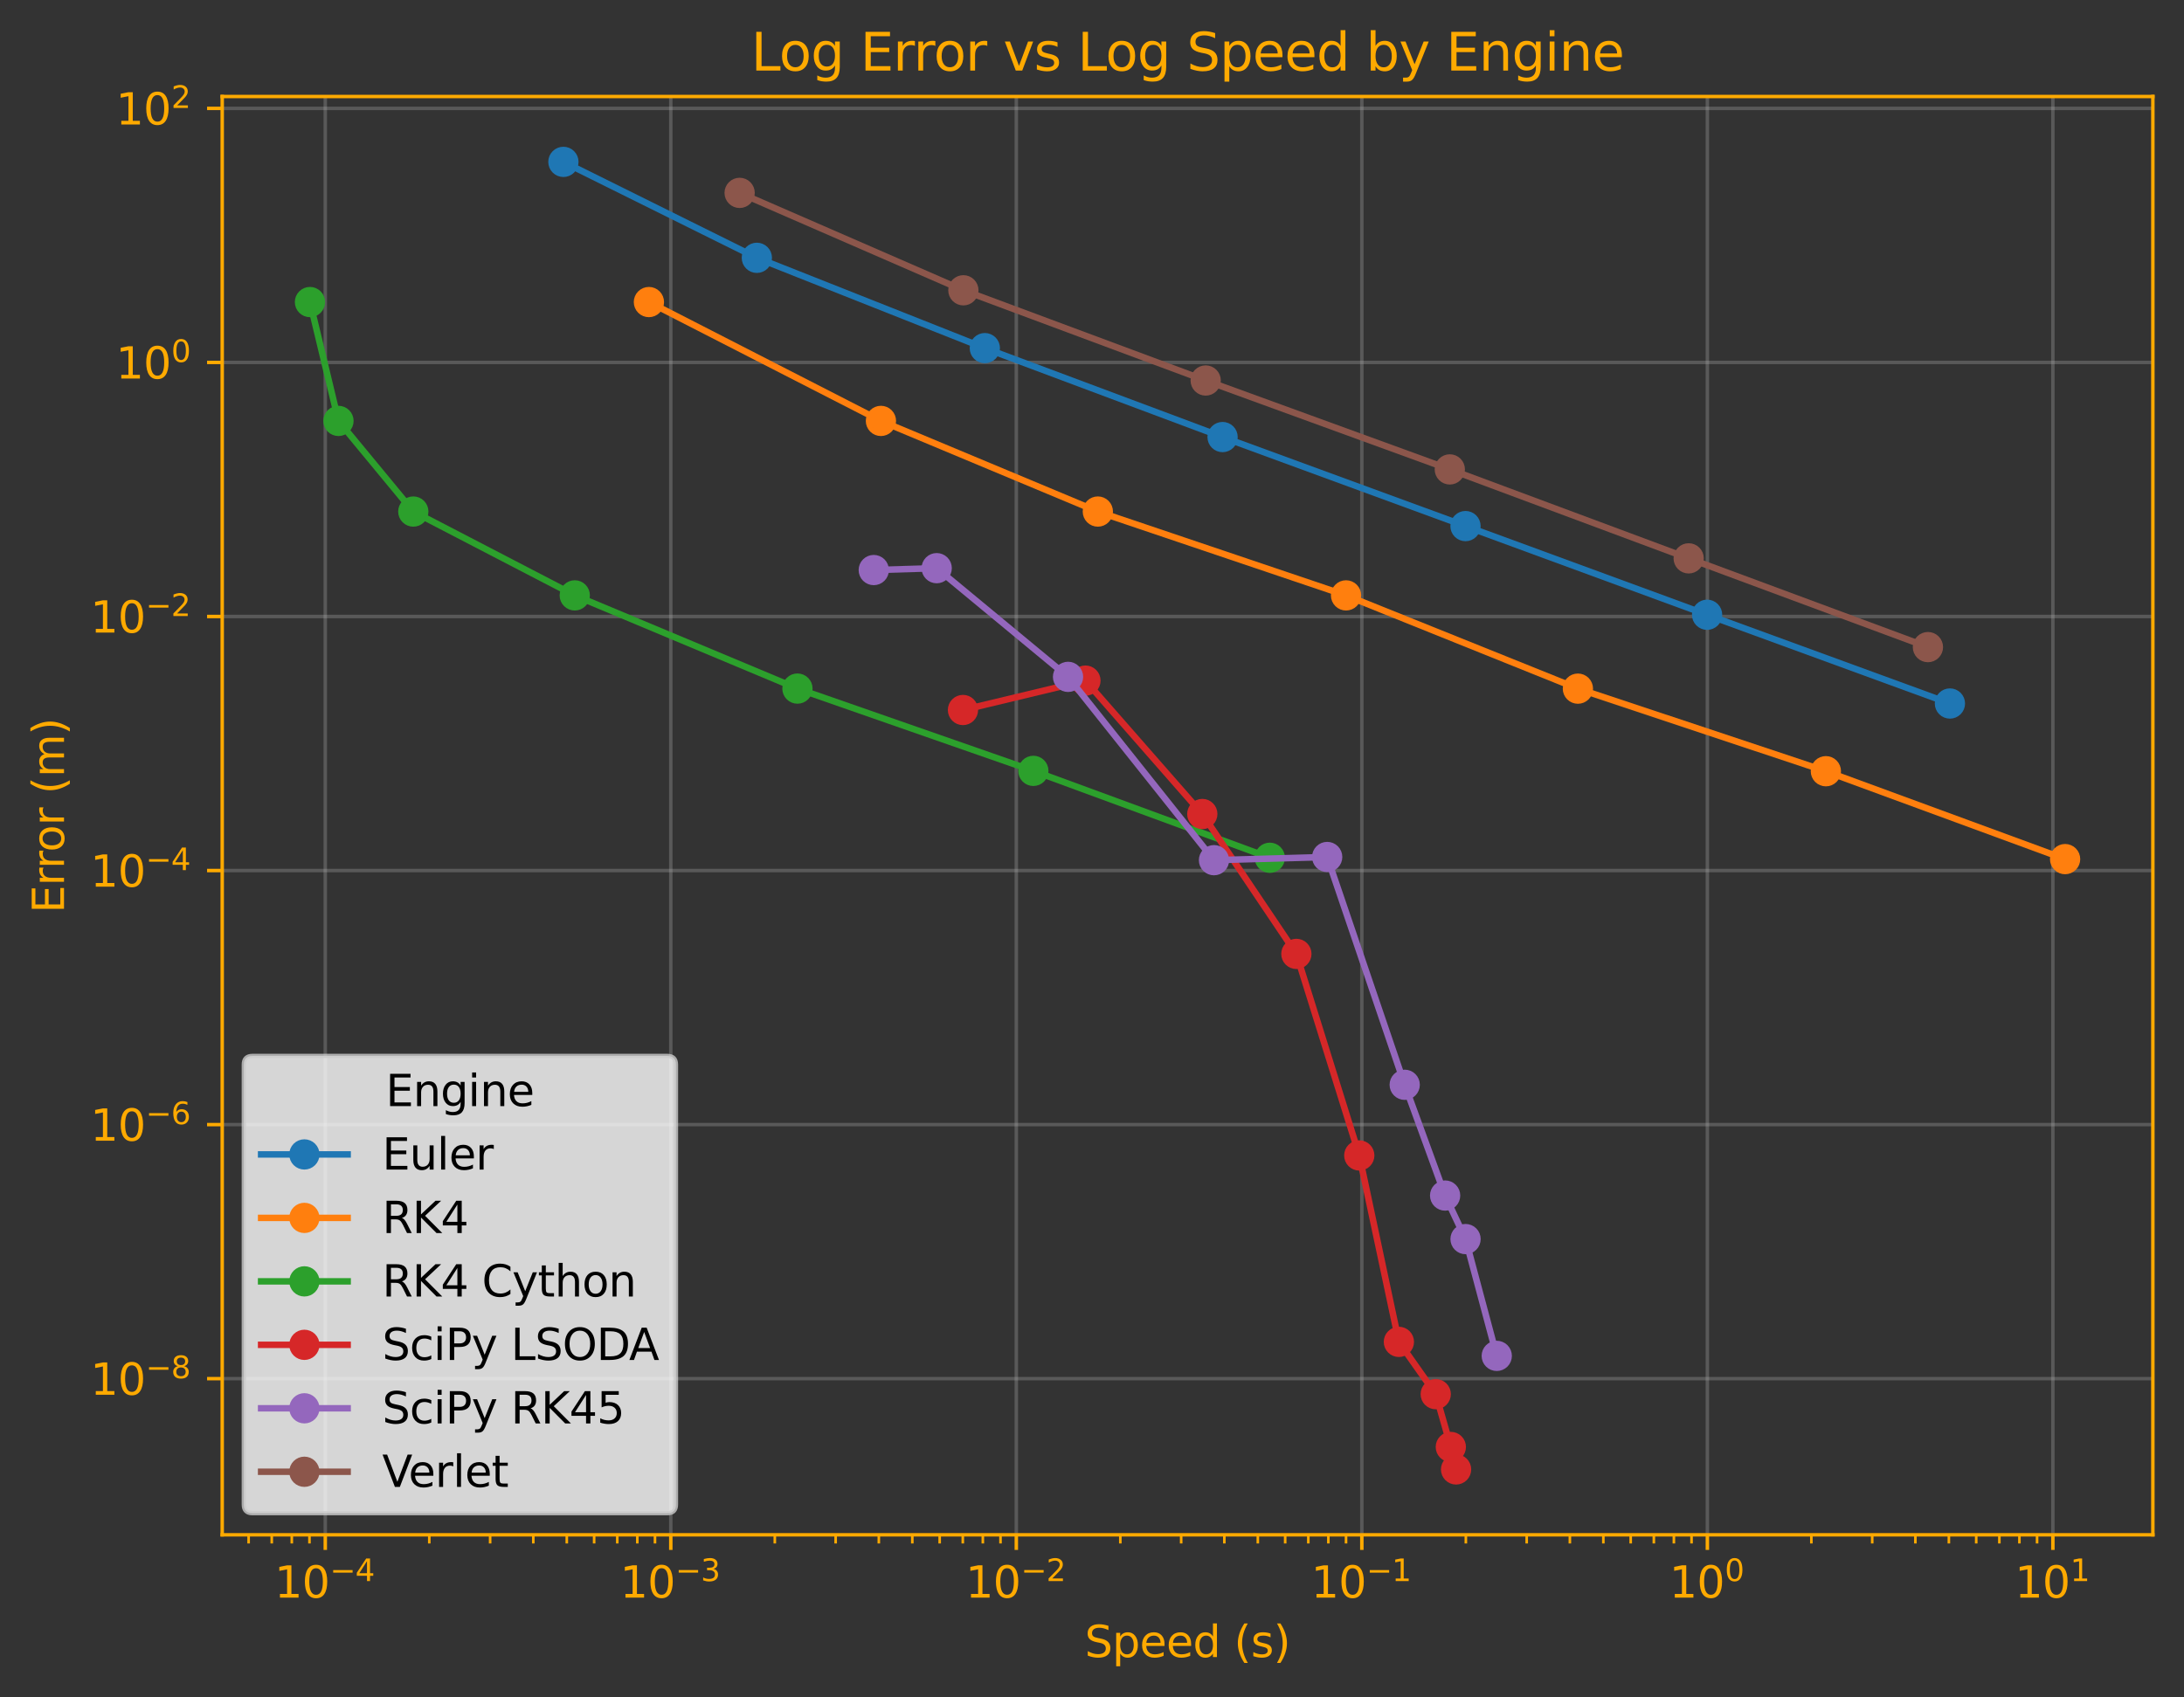 <?xml version="1.0" encoding="utf-8" standalone="no"?>
<!DOCTYPE svg PUBLIC "-//W3C//DTD SVG 1.1//EN" "http://www.w3.org/Graphics/SVG/1.1/DTD/svg11.dtd">
<svg xmlns:xlink="http://www.w3.org/1999/xlink" width="504.978pt" height="392.514pt"
       viewBox="0 0 504.978 392.514" xmlns="http://www.w3.org/2000/svg" version="1.1">
       <rect x="0" y="0" width="504.978" height="392.514" fill="#333333" stroke="none"/>
       <defs>
              <style type="text/css">
                     * {
                            stroke-linejoin: round;
                            stroke-linecap: butt
                     }
              </style>
       </defs>
       <g id="figure_1">
              <g id="patch_1">
                     <path d="M 0 392.514 
L 504.978 392.514 
L 504.978 0 
L 0 0 
z
" style="fill: transparent" />
              </g>
              <g id="axes_1">
                     <g id="patch_2">
                            <path d="M 51.378 354.958 
L 497.778 354.958 
L 497.778 22.318 
L 51.378 22.318 
z
" style="fill: transparent" />
                     </g>
                     <g id="matplotlib.axis_1">
                            <g id="xtick_1">
                                   <g id="line2d_1">
                                          <path d="M 75.21 354.958 
L 75.21 22.318 
" clip-path="url(#p36a0632e0d)" style="fill: none; stroke: #b0b0b0; stroke-opacity: 0.3; stroke-width: 0.8; stroke-linecap: square" />
                                   </g>
                                   <g id="line2d_2">
                                          <defs>
                                                 <path id="m0626378cf5" d="M 0 0 
L 0 3.5 
" style="stroke: #FFAA00; stroke-width: 0.8" />
                                          </defs>
                                          <g>
                                                 <use xlink:href="#m0626378cf5" x="75.21" y="354.958"
                                                        style="stroke: #FFAA00; stroke-width: 0.8" />
                                          </g>
                                   </g>
                                   <g id="text_1" fill="#FFAA00">
                                          <!-- $\mathdefault{10^{-4}}$ -->
                                          <g transform="translate(63.46 369.557) scale(0.1 -0.1)">
                                                 <defs>
                                                        <path id="DejaVuSans-31" d="M 794 531 
L 1825 531 
L 1825 4091 
L 703 3866 
L 703 4441 
L 1819 4666 
L 2450 4666 
L 2450 531 
L 3481 531 
L 3481 0 
L 794 0 
L 794 531 
z
" transform="scale(0.016)" />
                                                        <path id="DejaVuSans-30" d="M 2034 4250 
Q 1547 4250 1301 3770 
Q 1056 3291 1056 2328 
Q 1056 1369 1301 889 
Q 1547 409 2034 409 
Q 2525 409 2770 889 
Q 3016 1369 3016 2328 
Q 3016 3291 2770 3770 
Q 2525 4250 2034 4250 
z
M 2034 4750 
Q 2819 4750 3233 4129 
Q 3647 3509 3647 2328 
Q 3647 1150 3233 529 
Q 2819 -91 2034 -91 
Q 1250 -91 836 529 
Q 422 1150 422 2328 
Q 422 3509 836 4129 
Q 1250 4750 2034 4750 
z
" transform="scale(0.016)" />
                                                        <path id="DejaVuSans-2212" d="M 678 2272 
L 4684 2272 
L 4684 1741 
L 678 1741 
L 678 2272 
z
" transform="scale(0.016)" />
                                                        <path id="DejaVuSans-34" d="M 2419 4116 
L 825 1625 
L 2419 1625 
L 2419 4116 
z
M 2253 4666 
L 3047 4666 
L 3047 1625 
L 3713 1625 
L 3713 1100 
L 3047 1100 
L 3047 0 
L 2419 0 
L 2419 1100 
L 313 1100 
L 313 1709 
L 2253 4666 
z
" transform="scale(0.016)" />
                                                 </defs>
                                                 <use xlink:href="#DejaVuSans-31" transform="translate(0 0.684)" />
                                                 <use xlink:href="#DejaVuSans-30"
                                                        transform="translate(63.623 0.684)" />
                                                 <use xlink:href="#DejaVuSans-2212"
                                                        transform="translate(128.203 38.966) scale(0.7)" />
                                                 <use xlink:href="#DejaVuSans-34"
                                                        transform="translate(186.855 38.966) scale(0.7)" />
                                          </g>
                                   </g>
                            </g>
                            <g id="xtick_2">
                                   <g id="line2d_3">
                                          <path d="M 155.1 354.958 
L 155.1 22.318 
" clip-path="url(#p36a0632e0d)" style="fill: none; stroke: #b0b0b0; stroke-opacity: 0.3; stroke-width: 0.8; stroke-linecap: square" />
                                   </g>
                                   <g id="line2d_4">
                                          <g>
                                                 <use xlink:href="#m0626378cf5" x="155.1" y="354.958"
                                                        style="stroke: #FFAA00; stroke-width: 0.8" />
                                          </g>
                                   </g>
                                   <g id="text_2" fill="#FFAA00">
                                          <!-- $\mathdefault{10^{-3}}$ -->
                                          <g transform="translate(143.35 369.557) scale(0.1 -0.1)">
                                                 <defs>
                                                        <path id="DejaVuSans-33" d="M 2597 2516 
Q 3050 2419 3304 2112 
Q 3559 1806 3559 1356 
Q 3559 666 3084 287 
Q 2609 -91 1734 -91 
Q 1441 -91 1130 -33 
Q 819 25 488 141 
L 488 750 
Q 750 597 1062 519 
Q 1375 441 1716 441 
Q 2309 441 2620 675 
Q 2931 909 2931 1356 
Q 2931 1769 2642 2001 
Q 2353 2234 1838 2234 
L 1294 2234 
L 1294 2753 
L 1863 2753 
Q 2328 2753 2575 2939 
Q 2822 3125 2822 3475 
Q 2822 3834 2567 4026 
Q 2313 4219 1838 4219 
Q 1578 4219 1281 4162 
Q 984 4106 628 3988 
L 628 4550 
Q 988 4650 1302 4700 
Q 1616 4750 1894 4750 
Q 2613 4750 3031 4423 
Q 3450 4097 3450 3541 
Q 3450 3153 3228 2886 
Q 3006 2619 2597 2516 
z
" transform="scale(0.016)" />
                                                 </defs>
                                                 <use xlink:href="#DejaVuSans-31" transform="translate(0 0.766)" />
                                                 <use xlink:href="#DejaVuSans-30"
                                                        transform="translate(63.623 0.766)" />
                                                 <use xlink:href="#DejaVuSans-2212"
                                                        transform="translate(128.203 39.047) scale(0.7)" />
                                                 <use xlink:href="#DejaVuSans-33"
                                                        transform="translate(186.855 39.047) scale(0.7)" />
                                          </g>
                                   </g>
                            </g>
                            <g id="xtick_3">
                                   <g id="line2d_5">
                                          <path d="M 234.99 354.958 
L 234.99 22.318 
" clip-path="url(#p36a0632e0d)" style="fill: none; stroke: #b0b0b0; stroke-opacity: 0.3; stroke-width: 0.8; stroke-linecap: square" />
                                   </g>
                                   <g id="line2d_6">
                                          <g>
                                                 <use xlink:href="#m0626378cf5" x="234.99" y="354.958"
                                                        style="stroke: #FFAA00; stroke-width: 0.8" />
                                          </g>
                                   </g>
                                   <g id="text_3" fill="#FFAA00">
                                          <!-- $\mathdefault{10^{-2}}$ -->
                                          <g transform="translate(223.24 369.557) scale(0.1 -0.1)">
                                                 <defs>
                                                        <path id="DejaVuSans-32" d="M 1228 531 
L 3431 531 
L 3431 0 
L 469 0 
L 469 531 
Q 828 903 1448 1529 
Q 2069 2156 2228 2338 
Q 2531 2678 2651 2914 
Q 2772 3150 2772 3378 
Q 2772 3750 2511 3984 
Q 2250 4219 1831 4219 
Q 1534 4219 1204 4116 
Q 875 4013 500 3803 
L 500 4441 
Q 881 4594 1212 4672 
Q 1544 4750 1819 4750 
Q 2544 4750 2975 4387 
Q 3406 4025 3406 3419 
Q 3406 3131 3298 2873 
Q 3191 2616 2906 2266 
Q 2828 2175 2409 1742 
Q 1991 1309 1228 531 
z
" transform="scale(0.016)" />
                                                 </defs>
                                                 <use xlink:href="#DejaVuSans-31" transform="translate(0 0.766)" />
                                                 <use xlink:href="#DejaVuSans-30"
                                                        transform="translate(63.623 0.766)" />
                                                 <use xlink:href="#DejaVuSans-2212"
                                                        transform="translate(128.203 39.047) scale(0.7)" />
                                                 <use xlink:href="#DejaVuSans-32"
                                                        transform="translate(186.855 39.047) scale(0.7)" />
                                          </g>
                                   </g>
                            </g>
                            <g id="xtick_4">
                                   <g id="line2d_7">
                                          <path d="M 314.881 354.958 
L 314.881 22.318 
" clip-path="url(#p36a0632e0d)" style="fill: none; stroke: #b0b0b0; stroke-opacity: 0.3; stroke-width: 0.8; stroke-linecap: square" />
                                   </g>
                                   <g id="line2d_8">
                                          <g>
                                                 <use xlink:href="#m0626378cf5" x="314.881" y="354.958"
                                                        style="stroke: #FFAA00; stroke-width: 0.8" />
                                          </g>
                                   </g>
                                   <g id="text_4" fill="#FFAA00">
                                          <!-- $\mathdefault{10^{-1}}$ -->
                                          <g transform="translate(303.131 369.557) scale(0.1 -0.1)">
                                                 <use xlink:href="#DejaVuSans-31" transform="translate(0 0.684)" />
                                                 <use xlink:href="#DejaVuSans-30"
                                                        transform="translate(63.623 0.684)" />
                                                 <use xlink:href="#DejaVuSans-2212"
                                                        transform="translate(128.203 38.966) scale(0.7)" />
                                                 <use xlink:href="#DejaVuSans-31"
                                                        transform="translate(186.855 38.966) scale(0.7)" />
                                          </g>
                                   </g>
                            </g>
                            <g id="xtick_5">
                                   <g id="line2d_9">
                                          <path d="M 394.771 354.958 
L 394.771 22.318 
" clip-path="url(#p36a0632e0d)" style="fill: none; stroke: #b0b0b0; stroke-opacity: 0.3; stroke-width: 0.8; stroke-linecap: square" />
                                   </g>
                                   <g id="line2d_10">
                                          <g>
                                                 <use xlink:href="#m0626378cf5" x="394.771" y="354.958"
                                                        style="stroke: #FFAA00; stroke-width: 0.8" />
                                          </g>
                                   </g>
                                   <g id="text_5" fill="#FFAA00">
                                          <!-- $\mathdefault{10^{0}}$ -->
                                          <g transform="translate(385.971 369.557) scale(0.1 -0.1)">
                                                 <use xlink:href="#DejaVuSans-31" transform="translate(0 0.766)" />
                                                 <use xlink:href="#DejaVuSans-30"
                                                        transform="translate(63.623 0.766)" />
                                                 <use xlink:href="#DejaVuSans-30"
                                                        transform="translate(128.203 39.047) scale(0.7)" />
                                          </g>
                                   </g>
                            </g>
                            <g id="xtick_6">
                                   <g id="line2d_11">
                                          <path d="M 474.661 354.958 
L 474.661 22.318 
" clip-path="url(#p36a0632e0d)" style="fill: none; stroke: #b0b0b0; stroke-opacity: 0.3; stroke-width: 0.8; stroke-linecap: square" />
                                   </g>
                                   <g id="line2d_12">
                                          <g>
                                                 <use xlink:href="#m0626378cf5" x="474.661" y="354.958"
                                                        style="stroke: #FFAA00; stroke-width: 0.8" />
                                          </g>
                                   </g>
                                   <g id="text_6" fill="#FFAA00">
                                          <!-- $\mathdefault{10^{1}}$ -->
                                          <g transform="translate(465.861 369.557) scale(0.1 -0.1)">
                                                 <use xlink:href="#DejaVuSans-31" transform="translate(0 0.684)" />
                                                 <use xlink:href="#DejaVuSans-30"
                                                        transform="translate(63.623 0.684)" />
                                                 <use xlink:href="#DejaVuSans-31"
                                                        transform="translate(128.203 38.966) scale(0.7)" />
                                          </g>
                                   </g>
                            </g>
                            <g id="xtick_7">
                                   <g id="line2d_13">
                                          <defs>
                                                 <path id="m6d7b382b1e" d="M 0 0 
L 0 2 
" style="stroke: #FFAA00; stroke-width: 0.6" />
                                          </defs>
                                          <g>
                                                 <use xlink:href="#m6d7b382b1e" x="57.486" y="354.958"
                                                        style="stroke: #FFAA00; stroke-width: 0.6" />
                                          </g>
                                   </g>
                            </g>
                            <g id="xtick_8">
                                   <g id="line2d_14">
                                          <g>
                                                 <use xlink:href="#m6d7b382b1e" x="62.835" y="354.958"
                                                        style="stroke: #FFAA00; stroke-width: 0.6" />
                                          </g>
                                   </g>
                            </g>
                            <g id="xtick_9">
                                   <g id="line2d_15">
                                          <g>
                                                 <use xlink:href="#m6d7b382b1e" x="67.468" y="354.958"
                                                        style="stroke: #FFAA00; stroke-width: 0.6" />
                                          </g>
                                   </g>
                            </g>
                            <g id="xtick_10">
                                   <g id="line2d_16">
                                          <g>
                                                 <use xlink:href="#m6d7b382b1e" x="71.554" y="354.958"
                                                        style="stroke: #FFAA00; stroke-width: 0.6" />
                                          </g>
                                   </g>
                            </g>
                            <g id="xtick_11">
                                   <g id="line2d_17">
                                          <g>
                                                 <use xlink:href="#m6d7b382b1e" x="99.259" y="354.958"
                                                        style="stroke: #FFAA00; stroke-width: 0.6" />
                                          </g>
                                   </g>
                            </g>
                            <g id="xtick_12">
                                   <g id="line2d_18">
                                          <g>
                                                 <use xlink:href="#m6d7b382b1e" x="113.327" y="354.958"
                                                        style="stroke: #FFAA00; stroke-width: 0.6" />
                                          </g>
                                   </g>
                            </g>
                            <g id="xtick_13">
                                   <g id="line2d_19">
                                          <g>
                                                 <use xlink:href="#m6d7b382b1e" x="123.308" y="354.958"
                                                        style="stroke: #FFAA00; stroke-width: 0.6" />
                                          </g>
                                   </g>
                            </g>
                            <g id="xtick_14">
                                   <g id="line2d_20">
                                          <g>
                                                 <use xlink:href="#m6d7b382b1e" x="131.051" y="354.958"
                                                        style="stroke: #FFAA00; stroke-width: 0.6" />
                                          </g>
                                   </g>
                            </g>
                            <g id="xtick_15">
                                   <g id="line2d_21">
                                          <g>
                                                 <use xlink:href="#m6d7b382b1e" x="137.376" y="354.958"
                                                        style="stroke: #FFAA00; stroke-width: 0.6" />
                                          </g>
                                   </g>
                            </g>
                            <g id="xtick_16">
                                   <g id="line2d_22">
                                          <g>
                                                 <use xlink:href="#m6d7b382b1e" x="142.725" y="354.958"
                                                        style="stroke: #FFAA00; stroke-width: 0.6" />
                                          </g>
                                   </g>
                            </g>
                            <g id="xtick_17">
                                   <g id="line2d_23">
                                          <g>
                                                 <use xlink:href="#m6d7b382b1e" x="147.358" y="354.958"
                                                        style="stroke: #FFAA00; stroke-width: 0.6" />
                                          </g>
                                   </g>
                            </g>
                            <g id="xtick_18">
                                   <g id="line2d_24">
                                          <g>
                                                 <use xlink:href="#m6d7b382b1e" x="151.444" y="354.958"
                                                        style="stroke: #FFAA00; stroke-width: 0.6" />
                                          </g>
                                   </g>
                            </g>
                            <g id="xtick_19">
                                   <g id="line2d_25">
                                          <g>
                                                 <use xlink:href="#m6d7b382b1e" x="179.149" y="354.958"
                                                        style="stroke: #FFAA00; stroke-width: 0.6" />
                                          </g>
                                   </g>
                            </g>
                            <g id="xtick_20">
                                   <g id="line2d_26">
                                          <g>
                                                 <use xlink:href="#m6d7b382b1e" x="193.217" y="354.958"
                                                        style="stroke: #FFAA00; stroke-width: 0.6" />
                                          </g>
                                   </g>
                            </g>
                            <g id="xtick_21">
                                   <g id="line2d_27">
                                          <g>
                                                 <use xlink:href="#m6d7b382b1e" x="203.199" y="354.958"
                                                        style="stroke: #FFAA00; stroke-width: 0.6" />
                                          </g>
                                   </g>
                            </g>
                            <g id="xtick_22">
                                   <g id="line2d_28">
                                          <g>
                                                 <use xlink:href="#m6d7b382b1e" x="210.941" y="354.958"
                                                        style="stroke: #FFAA00; stroke-width: 0.6" />
                                          </g>
                                   </g>
                            </g>
                            <g id="xtick_23">
                                   <g id="line2d_29">
                                          <g>
                                                 <use xlink:href="#m6d7b382b1e" x="217.267" y="354.958"
                                                        style="stroke: #FFAA00; stroke-width: 0.6" />
                                          </g>
                                   </g>
                            </g>
                            <g id="xtick_24">
                                   <g id="line2d_30">
                                          <g>
                                                 <use xlink:href="#m6d7b382b1e" x="222.615" y="354.958"
                                                        style="stroke: #FFAA00; stroke-width: 0.6" />
                                          </g>
                                   </g>
                            </g>
                            <g id="xtick_25">
                                   <g id="line2d_31">
                                          <g>
                                                 <use xlink:href="#m6d7b382b1e" x="227.248" y="354.958"
                                                        style="stroke: #FFAA00; stroke-width: 0.6" />
                                          </g>
                                   </g>
                            </g>
                            <g id="xtick_26">
                                   <g id="line2d_32">
                                          <g>
                                                 <use xlink:href="#m6d7b382b1e" x="231.335" y="354.958"
                                                        style="stroke: #FFAA00; stroke-width: 0.6" />
                                          </g>
                                   </g>
                            </g>
                            <g id="xtick_27">
                                   <g id="line2d_33">
                                          <g>
                                                 <use xlink:href="#m6d7b382b1e" x="259.04" y="354.958"
                                                        style="stroke: #FFAA00; stroke-width: 0.6" />
                                          </g>
                                   </g>
                            </g>
                            <g id="xtick_28">
                                   <g id="line2d_34">
                                          <g>
                                                 <use xlink:href="#m6d7b382b1e" x="273.108" y="354.958"
                                                        style="stroke: #FFAA00; stroke-width: 0.6" />
                                          </g>
                                   </g>
                            </g>
                            <g id="xtick_29">
                                   <g id="line2d_35">
                                          <g>
                                                 <use xlink:href="#m6d7b382b1e" x="283.089" y="354.958"
                                                        style="stroke: #FFAA00; stroke-width: 0.6" />
                                          </g>
                                   </g>
                            </g>
                            <g id="xtick_30">
                                   <g id="line2d_36">
                                          <g>
                                                 <use xlink:href="#m6d7b382b1e" x="290.831" y="354.958"
                                                        style="stroke: #FFAA00; stroke-width: 0.6" />
                                          </g>
                                   </g>
                            </g>
                            <g id="xtick_31">
                                   <g id="line2d_37">
                                          <g>
                                                 <use xlink:href="#m6d7b382b1e" x="297.157" y="354.958"
                                                        style="stroke: #FFAA00; stroke-width: 0.6" />
                                          </g>
                                   </g>
                            </g>
                            <g id="xtick_32">
                                   <g id="line2d_38">
                                          <g>
                                                 <use xlink:href="#m6d7b382b1e" x="302.505" y="354.958"
                                                        style="stroke: #FFAA00; stroke-width: 0.6" />
                                          </g>
                                   </g>
                            </g>
                            <g id="xtick_33">
                                   <g id="line2d_39">
                                          <g>
                                                 <use xlink:href="#m6d7b382b1e" x="307.138" y="354.958"
                                                        style="stroke: #FFAA00; stroke-width: 0.6" />
                                          </g>
                                   </g>
                            </g>
                            <g id="xtick_34">
                                   <g id="line2d_40">
                                          <g>
                                                 <use xlink:href="#m6d7b382b1e" x="311.225" y="354.958"
                                                        style="stroke: #FFAA00; stroke-width: 0.6" />
                                          </g>
                                   </g>
                            </g>
                            <g id="xtick_35">
                                   <g id="line2d_41">
                                          <g>
                                                 <use xlink:href="#m6d7b382b1e" x="338.93" y="354.958"
                                                        style="stroke: #FFAA00; stroke-width: 0.6" />
                                          </g>
                                   </g>
                            </g>
                            <g id="xtick_36">
                                   <g id="line2d_42">
                                          <g>
                                                 <use xlink:href="#m6d7b382b1e" x="352.998" y="354.958"
                                                        style="stroke: #FFAA00; stroke-width: 0.6" />
                                          </g>
                                   </g>
                            </g>
                            <g id="xtick_37">
                                   <g id="line2d_43">
                                          <g>
                                                 <use xlink:href="#m6d7b382b1e" x="362.979" y="354.958"
                                                        style="stroke: #FFAA00; stroke-width: 0.6" />
                                          </g>
                                   </g>
                            </g>
                            <g id="xtick_38">
                                   <g id="line2d_44">
                                          <g>
                                                 <use xlink:href="#m6d7b382b1e" x="370.721" y="354.958"
                                                        style="stroke: #FFAA00; stroke-width: 0.6" />
                                          </g>
                                   </g>
                            </g>
                            <g id="xtick_39">
                                   <g id="line2d_45">
                                          <g>
                                                 <use xlink:href="#m6d7b382b1e" x="377.047" y="354.958"
                                                        style="stroke: #FFAA00; stroke-width: 0.6" />
                                          </g>
                                   </g>
                            </g>
                            <g id="xtick_40">
                                   <g id="line2d_46">
                                          <g>
                                                 <use xlink:href="#m6d7b382b1e" x="382.396" y="354.958"
                                                        style="stroke: #FFAA00; stroke-width: 0.6" />
                                          </g>
                                   </g>
                            </g>
                            <g id="xtick_41">
                                   <g id="line2d_47">
                                          <g>
                                                 <use xlink:href="#m6d7b382b1e" x="387.029" y="354.958"
                                                        style="stroke: #FFAA00; stroke-width: 0.6" />
                                          </g>
                                   </g>
                            </g>
                            <g id="xtick_42">
                                   <g id="line2d_48">
                                          <g>
                                                 <use xlink:href="#m6d7b382b1e" x="391.115" y="354.958"
                                                        style="stroke: #FFAA00; stroke-width: 0.6" />
                                          </g>
                                   </g>
                            </g>
                            <g id="xtick_43">
                                   <g id="line2d_49">
                                          <g>
                                                 <use xlink:href="#m6d7b382b1e" x="418.82" y="354.958"
                                                        style="stroke: #FFAA00; stroke-width: 0.6" />
                                          </g>
                                   </g>
                            </g>
                            <g id="xtick_44">
                                   <g id="line2d_50">
                                          <g>
                                                 <use xlink:href="#m6d7b382b1e" x="432.888" y="354.958"
                                                        style="stroke: #FFAA00; stroke-width: 0.6" />
                                          </g>
                                   </g>
                            </g>
                            <g id="xtick_45">
                                   <g id="line2d_51">
                                          <g>
                                                 <use xlink:href="#m6d7b382b1e" x="442.87" y="354.958"
                                                        style="stroke: #FFAA00; stroke-width: 0.6" />
                                          </g>
                                   </g>
                            </g>
                            <g id="xtick_46">
                                   <g id="line2d_52">
                                          <g>
                                                 <use xlink:href="#m6d7b382b1e" x="450.612" y="354.958"
                                                        style="stroke: #FFAA00; stroke-width: 0.6" />
                                          </g>
                                   </g>
                            </g>
                            <g id="xtick_47">
                                   <g id="line2d_53">
                                          <g>
                                                 <use xlink:href="#m6d7b382b1e" x="456.937" y="354.958"
                                                        style="stroke: #FFAA00; stroke-width: 0.6" />
                                          </g>
                                   </g>
                            </g>
                            <g id="xtick_48">
                                   <g id="line2d_54">
                                          <g>
                                                 <use xlink:href="#m6d7b382b1e" x="462.286" y="354.958"
                                                        style="stroke: #FFAA00; stroke-width: 0.6" />
                                          </g>
                                   </g>
                            </g>
                            <g id="xtick_49">
                                   <g id="line2d_55">
                                          <g>
                                                 <use xlink:href="#m6d7b382b1e" x="466.919" y="354.958"
                                                        style="stroke: #FFAA00; stroke-width: 0.6" />
                                          </g>
                                   </g>
                            </g>
                            <g id="xtick_50">
                                   <g id="line2d_56">
                                          <g>
                                                 <use xlink:href="#m6d7b382b1e" x="471.005" y="354.958"
                                                        style="stroke: #FFAA00; stroke-width: 0.6" />
                                          </g>
                                   </g>
                            </g>
                            <g id="text_7" fill="#FFAA00">
                                   <!-- Speed (s) -->
                                   <g transform="translate(250.807 383.235) scale(0.1 -0.1)">
                                          <defs>
                                                 <path id="DejaVuSans-53" d="M 3425 4513 
L 3425 3897 
Q 3066 4069 2747 4153 
Q 2428 4238 2131 4238 
Q 1616 4238 1336 4038 
Q 1056 3838 1056 3469 
Q 1056 3159 1242 3001 
Q 1428 2844 1947 2747 
L 2328 2669 
Q 3034 2534 3370 2195 
Q 3706 1856 3706 1288 
Q 3706 609 3251 259 
Q 2797 -91 1919 -91 
Q 1588 -91 1214 -16 
Q 841 59 441 206 
L 441 856 
Q 825 641 1194 531 
Q 1563 422 1919 422 
Q 2459 422 2753 634 
Q 3047 847 3047 1241 
Q 3047 1584 2836 1778 
Q 2625 1972 2144 2069 
L 1759 2144 
Q 1053 2284 737 2584 
Q 422 2884 422 3419 
Q 422 4038 858 4394 
Q 1294 4750 2059 4750 
Q 2388 4750 2728 4690 
Q 3069 4631 3425 4513 
z
" transform="scale(0.016)" />
                                                 <path id="DejaVuSans-70" d="M 1159 525 
L 1159 -1331 
L 581 -1331 
L 581 3500 
L 1159 3500 
L 1159 2969 
Q 1341 3281 1617 3432 
Q 1894 3584 2278 3584 
Q 2916 3584 3314 3078 
Q 3713 2572 3713 1747 
Q 3713 922 3314 415 
Q 2916 -91 2278 -91 
Q 1894 -91 1617 61 
Q 1341 213 1159 525 
z
M 3116 1747 
Q 3116 2381 2855 2742 
Q 2594 3103 2138 3103 
Q 1681 3103 1420 2742 
Q 1159 2381 1159 1747 
Q 1159 1113 1420 752 
Q 1681 391 2138 391 
Q 2594 391 2855 752 
Q 3116 1113 3116 1747 
z
" transform="scale(0.016)" />
                                                 <path id="DejaVuSans-65" d="M 3597 1894 
L 3597 1613 
L 953 1613 
Q 991 1019 1311 708 
Q 1631 397 2203 397 
Q 2534 397 2845 478 
Q 3156 559 3463 722 
L 3463 178 
Q 3153 47 2828 -22 
Q 2503 -91 2169 -91 
Q 1331 -91 842 396 
Q 353 884 353 1716 
Q 353 2575 817 3079 
Q 1281 3584 2069 3584 
Q 2775 3584 3186 3129 
Q 3597 2675 3597 1894 
z
M 3022 2063 
Q 3016 2534 2758 2815 
Q 2500 3097 2075 3097 
Q 1594 3097 1305 2825 
Q 1016 2553 972 2059 
L 3022 2063 
z
" transform="scale(0.016)" />
                                                 <path id="DejaVuSans-64" d="M 2906 2969 
L 2906 4863 
L 3481 4863 
L 3481 0 
L 2906 0 
L 2906 525 
Q 2725 213 2448 61 
Q 2172 -91 1784 -91 
Q 1150 -91 751 415 
Q 353 922 353 1747 
Q 353 2572 751 3078 
Q 1150 3584 1784 3584 
Q 2172 3584 2448 3432 
Q 2725 3281 2906 2969 
z
M 947 1747 
Q 947 1113 1208 752 
Q 1469 391 1925 391 
Q 2381 391 2643 752 
Q 2906 1113 2906 1747 
Q 2906 2381 2643 2742 
Q 2381 3103 1925 3103 
Q 1469 3103 1208 2742 
Q 947 2381 947 1747 
z
" transform="scale(0.016)" />
                                                 <path id="DejaVuSans-20" transform="scale(0.016)" />
                                                 <path id="DejaVuSans-28" d="M 1984 4856 
Q 1566 4138 1362 3434 
Q 1159 2731 1159 2009 
Q 1159 1288 1364 580 
Q 1569 -128 1984 -844 
L 1484 -844 
Q 1016 -109 783 600 
Q 550 1309 550 2009 
Q 550 2706 781 3412 
Q 1013 4119 1484 4856 
L 1984 4856 
z
" transform="scale(0.016)" />
                                                 <path id="DejaVuSans-73" d="M 2834 3397 
L 2834 2853 
Q 2591 2978 2328 3040 
Q 2066 3103 1784 3103 
Q 1356 3103 1142 2972 
Q 928 2841 928 2578 
Q 928 2378 1081 2264 
Q 1234 2150 1697 2047 
L 1894 2003 
Q 2506 1872 2764 1633 
Q 3022 1394 3022 966 
Q 3022 478 2636 193 
Q 2250 -91 1575 -91 
Q 1294 -91 989 -36 
Q 684 19 347 128 
L 347 722 
Q 666 556 975 473 
Q 1284 391 1588 391 
Q 1994 391 2212 530 
Q 2431 669 2431 922 
Q 2431 1156 2273 1281 
Q 2116 1406 1581 1522 
L 1381 1569 
Q 847 1681 609 1914 
Q 372 2147 372 2553 
Q 372 3047 722 3315 
Q 1072 3584 1716 3584 
Q 2034 3584 2315 3537 
Q 2597 3491 2834 3397 
z
" transform="scale(0.016)" />
                                                 <path id="DejaVuSans-29" d="M 513 4856 
L 1013 4856 
Q 1481 4119 1714 3412 
Q 1947 2706 1947 2009 
Q 1947 1309 1714 600 
Q 1481 -109 1013 -844 
L 513 -844 
Q 928 -128 1133 580 
Q 1338 1288 1338 2009 
Q 1338 2731 1133 3434 
Q 928 4138 513 4856 
z
" transform="scale(0.016)" />
                                          </defs>
                                          <use xlink:href="#DejaVuSans-53" />
                                          <use xlink:href="#DejaVuSans-70" transform="translate(63.477 0)" />
                                          <use xlink:href="#DejaVuSans-65" transform="translate(126.953 0)" />
                                          <use xlink:href="#DejaVuSans-65" transform="translate(188.477 0)" />
                                          <use xlink:href="#DejaVuSans-64" transform="translate(250 0)" />
                                          <use xlink:href="#DejaVuSans-20" transform="translate(313.477 0)" />
                                          <use xlink:href="#DejaVuSans-28" transform="translate(345.264 0)" />
                                          <use xlink:href="#DejaVuSans-73" transform="translate(384.277 0)" />
                                          <use xlink:href="#DejaVuSans-29" transform="translate(436.377 0)" />
                                   </g>
                            </g>
                     </g>
                     <g id="matplotlib.axis_2">
                            <g id="ytick_1">
                                   <g id="line2d_57">
                                          <path d="M 51.378 318.841 
L 497.778 318.841 
" clip-path="url(#p36a0632e0d)" style="fill: none; stroke: #b0b0b0; stroke-opacity: 0.3; stroke-width: 0.8; stroke-linecap: square" />
                                   </g>
                                   <g id="line2d_58">
                                          <defs>
                                                 <path id="mc5c84fcbf1" d="M 0 0 
L -3.5 0 
" style="stroke: #FFAA00; stroke-width: 0.8" />
                                          </defs>
                                          <g>
                                                 <use xlink:href="#mc5c84fcbf1" x="51.378" y="318.841"
                                                        style="stroke: #FFAA00; stroke-width: 0.8" />
                                          </g>
                                   </g>
                                   <g id="text_8" fill="#FFAA00">
                                          <!-- $\mathdefault{10^{-8}}$ -->
                                          <g transform="translate(20.878 322.641) scale(0.1 -0.1)">
                                                 <defs>
                                                        <path id="DejaVuSans-38" d="M 2034 2216 
Q 1584 2216 1326 1975 
Q 1069 1734 1069 1313 
Q 1069 891 1326 650 
Q 1584 409 2034 409 
Q 2484 409 2743 651 
Q 3003 894 3003 1313 
Q 3003 1734 2745 1975 
Q 2488 2216 2034 2216 
z
M 1403 2484 
Q 997 2584 770 2862 
Q 544 3141 544 3541 
Q 544 4100 942 4425 
Q 1341 4750 2034 4750 
Q 2731 4750 3128 4425 
Q 3525 4100 3525 3541 
Q 3525 3141 3298 2862 
Q 3072 2584 2669 2484 
Q 3125 2378 3379 2068 
Q 3634 1759 3634 1313 
Q 3634 634 3220 271 
Q 2806 -91 2034 -91 
Q 1263 -91 848 271 
Q 434 634 434 1313 
Q 434 1759 690 2068 
Q 947 2378 1403 2484 
z
M 1172 3481 
Q 1172 3119 1398 2916 
Q 1625 2713 2034 2713 
Q 2441 2713 2670 2916 
Q 2900 3119 2900 3481 
Q 2900 3844 2670 4047 
Q 2441 4250 2034 4250 
Q 1625 4250 1398 4047 
Q 1172 3844 1172 3481 
z
" transform="scale(0.016)" />
                                                 </defs>
                                                 <use xlink:href="#DejaVuSans-31" transform="translate(0 0.766)" />
                                                 <use xlink:href="#DejaVuSans-30"
                                                        transform="translate(63.623 0.766)" />
                                                 <use xlink:href="#DejaVuSans-2212"
                                                        transform="translate(128.203 39.047) scale(0.7)" />
                                                 <use xlink:href="#DejaVuSans-38"
                                                        transform="translate(186.855 39.047) scale(0.7)" />
                                          </g>
                                   </g>
                            </g>
                            <g id="ytick_2">
                                   <g id="line2d_59">
                                          <path d="M 51.378 260.087 
L 497.778 260.087 
" clip-path="url(#p36a0632e0d)" style="fill: none; stroke: #b0b0b0; stroke-opacity: 0.3; stroke-width: 0.8; stroke-linecap: square" />
                                   </g>
                                   <g id="line2d_60">
                                          <g>
                                                 <use xlink:href="#mc5c84fcbf1" x="51.378" y="260.087"
                                                        style="stroke: #FFAA00; stroke-width: 0.8" />
                                          </g>
                                   </g>
                                   <g id="text_9" fill="#FFAA00">
                                          <!-- $\mathdefault{10^{-6}}$ -->
                                          <g transform="translate(20.878 263.886) scale(0.1 -0.1)">
                                                 <defs>
                                                        <path id="DejaVuSans-36" d="M 2113 2584 
Q 1688 2584 1439 2293 
Q 1191 2003 1191 1497 
Q 1191 994 1439 701 
Q 1688 409 2113 409 
Q 2538 409 2786 701 
Q 3034 994 3034 1497 
Q 3034 2003 2786 2293 
Q 2538 2584 2113 2584 
z
M 3366 4563 
L 3366 3988 
Q 3128 4100 2886 4159 
Q 2644 4219 2406 4219 
Q 1781 4219 1451 3797 
Q 1122 3375 1075 2522 
Q 1259 2794 1537 2939 
Q 1816 3084 2150 3084 
Q 2853 3084 3261 2657 
Q 3669 2231 3669 1497 
Q 3669 778 3244 343 
Q 2819 -91 2113 -91 
Q 1303 -91 875 529 
Q 447 1150 447 2328 
Q 447 3434 972 4092 
Q 1497 4750 2381 4750 
Q 2619 4750 2861 4703 
Q 3103 4656 3366 4563 
z
" transform="scale(0.016)" />
                                                 </defs>
                                                 <use xlink:href="#DejaVuSans-31" transform="translate(0 0.766)" />
                                                 <use xlink:href="#DejaVuSans-30"
                                                        transform="translate(63.623 0.766)" />
                                                 <use xlink:href="#DejaVuSans-2212"
                                                        transform="translate(128.203 39.047) scale(0.7)" />
                                                 <use xlink:href="#DejaVuSans-36"
                                                        transform="translate(186.855 39.047) scale(0.7)" />
                                          </g>
                                   </g>
                            </g>
                            <g id="ytick_3">
                                   <g id="line2d_61">
                                          <path d="M 51.378 201.332 
L 497.778 201.332 
" clip-path="url(#p36a0632e0d)" style="fill: none; stroke: #b0b0b0; stroke-opacity: 0.3; stroke-width: 0.8; stroke-linecap: square" />
                                   </g>
                                   <g id="line2d_62">
                                          <g>
                                                 <use xlink:href="#mc5c84fcbf1" x="51.378" y="201.332"
                                                        style="stroke: #FFAA00; stroke-width: 0.8" />
                                          </g>
                                   </g>
                                   <g id="text_10" fill="#FFAA00">
                                          <!-- $\mathdefault{10^{-4}}$ -->
                                          <g transform="translate(20.878 205.132) scale(0.1 -0.1)">
                                                 <use xlink:href="#DejaVuSans-31" transform="translate(0 0.684)" />
                                                 <use xlink:href="#DejaVuSans-30"
                                                        transform="translate(63.623 0.684)" />
                                                 <use xlink:href="#DejaVuSans-2212"
                                                        transform="translate(128.203 38.966) scale(0.7)" />
                                                 <use xlink:href="#DejaVuSans-34"
                                                        transform="translate(186.855 38.966) scale(0.7)" />
                                          </g>
                                   </g>
                            </g>
                            <g id="ytick_4">
                                   <g id="line2d_63">
                                          <path d="M 51.378 142.578 
L 497.778 142.578 
" clip-path="url(#p36a0632e0d)" style="fill: none; stroke: #b0b0b0; stroke-opacity: 0.3; stroke-width: 0.8; stroke-linecap: square" />
                                   </g>
                                   <g id="line2d_64">
                                          <g>
                                                 <use xlink:href="#mc5c84fcbf1" x="51.378" y="142.578"
                                                        style="stroke: #FFAA00; stroke-width: 0.8" />
                                          </g>
                                   </g>
                                   <g id="text_11" fill="#FFAA00">
                                          <!-- $\mathdefault{10^{-2}}$ -->
                                          <g transform="translate(20.878 146.377) scale(0.1 -0.1)">
                                                 <use xlink:href="#DejaVuSans-31" transform="translate(0 0.766)" />
                                                 <use xlink:href="#DejaVuSans-30"
                                                        transform="translate(63.623 0.766)" />
                                                 <use xlink:href="#DejaVuSans-2212"
                                                        transform="translate(128.203 39.047) scale(0.7)" />
                                                 <use xlink:href="#DejaVuSans-32"
                                                        transform="translate(186.855 39.047) scale(0.7)" />
                                          </g>
                                   </g>
                            </g>
                            <g id="ytick_5">
                                   <g id="line2d_65">
                                          <path d="M 51.378 83.823 
L 497.778 83.823 
" clip-path="url(#p36a0632e0d)" style="fill: none; stroke: #b0b0b0; stroke-opacity: 0.3; stroke-width: 0.8; stroke-linecap: square" />
                                   </g>
                                   <g id="line2d_66">
                                          <g>
                                                 <use xlink:href="#mc5c84fcbf1" x="51.378" y="83.823"
                                                        style="stroke: #FFAA00; stroke-width: 0.8" />
                                          </g>
                                   </g>
                                   <g id="text_12" fill="#FFAA00">
                                          <!-- $\mathdefault{10^{0}}$ -->
                                          <g transform="translate(26.778 87.622) scale(0.1 -0.1)">
                                                 <use xlink:href="#DejaVuSans-31" transform="translate(0 0.766)" />
                                                 <use xlink:href="#DejaVuSans-30"
                                                        transform="translate(63.623 0.766)" />
                                                 <use xlink:href="#DejaVuSans-30"
                                                        transform="translate(128.203 39.047) scale(0.7)" />
                                          </g>
                                   </g>
                            </g>
                            <g id="ytick_6">
                                   <g id="line2d_67">
                                          <path d="M 51.378 25.069 
L 497.778 25.069 
" clip-path="url(#p36a0632e0d)" style="fill: none; stroke: #b0b0b0; stroke-opacity: 0.3; stroke-width: 0.8; stroke-linecap: square" />
                                   </g>
                                   <g id="line2d_68">
                                          <g>
                                                 <use xlink:href="#mc5c84fcbf1" x="51.378" y="25.069"
                                                        style="stroke: #FFAA00; stroke-width: 0.8" />
                                          </g>
                                   </g>
                                   <g id="text_13" fill="#FFAA00">
                                          <!-- $\mathdefault{10^{2}}$ -->
                                          <g transform="translate(26.778 28.868) scale(0.1 -0.1)">
                                                 <use xlink:href="#DejaVuSans-31" transform="translate(0 0.766)" />
                                                 <use xlink:href="#DejaVuSans-30"
                                                        transform="translate(63.623 0.766)" />
                                                 <use xlink:href="#DejaVuSans-32"
                                                        transform="translate(128.203 39.047) scale(0.7)" />
                                          </g>
                                   </g>
                            </g>
                            <g id="text_14" fill="#FFAA00">
                                   <!-- Error (m) -->
                                   <g transform="translate(14.798 211.184) rotate(-90) scale(0.1 -0.1)">
                                          <defs>
                                                 <path id="DejaVuSans-45" d="M 628 4666 
L 3578 4666 
L 3578 4134 
L 1259 4134 
L 1259 2753 
L 3481 2753 
L 3481 2222 
L 1259 2222 
L 1259 531 
L 3634 531 
L 3634 0 
L 628 0 
L 628 4666 
z
" transform="scale(0.016)" />
                                                 <path id="DejaVuSans-72" d="M 2631 2963 
Q 2534 3019 2420 3045 
Q 2306 3072 2169 3072 
Q 1681 3072 1420 2755 
Q 1159 2438 1159 1844 
L 1159 0 
L 581 0 
L 581 3500 
L 1159 3500 
L 1159 2956 
Q 1341 3275 1631 3429 
Q 1922 3584 2338 3584 
Q 2397 3584 2469 3576 
Q 2541 3569 2628 3553 
L 2631 2963 
z
" transform="scale(0.016)" />
                                                 <path id="DejaVuSans-6f" d="M 1959 3097 
Q 1497 3097 1228 2736 
Q 959 2375 959 1747 
Q 959 1119 1226 758 
Q 1494 397 1959 397 
Q 2419 397 2687 759 
Q 2956 1122 2956 1747 
Q 2956 2369 2687 2733 
Q 2419 3097 1959 3097 
z
M 1959 3584 
Q 2709 3584 3137 3096 
Q 3566 2609 3566 1747 
Q 3566 888 3137 398 
Q 2709 -91 1959 -91 
Q 1206 -91 779 398 
Q 353 888 353 1747 
Q 353 2609 779 3096 
Q 1206 3584 1959 3584 
z
" transform="scale(0.016)" />
                                                 <path id="DejaVuSans-6d" d="M 3328 2828 
Q 3544 3216 3844 3400 
Q 4144 3584 4550 3584 
Q 5097 3584 5394 3201 
Q 5691 2819 5691 2113 
L 5691 0 
L 5113 0 
L 5113 2094 
Q 5113 2597 4934 2840 
Q 4756 3084 4391 3084 
Q 3944 3084 3684 2787 
Q 3425 2491 3425 1978 
L 3425 0 
L 2847 0 
L 2847 2094 
Q 2847 2600 2669 2842 
Q 2491 3084 2119 3084 
Q 1678 3084 1418 2786 
Q 1159 2488 1159 1978 
L 1159 0 
L 581 0 
L 581 3500 
L 1159 3500 
L 1159 2956 
Q 1356 3278 1631 3431 
Q 1906 3584 2284 3584 
Q 2666 3584 2933 3390 
Q 3200 3197 3328 2828 
z
" transform="scale(0.016)" />
                                          </defs>
                                          <use xlink:href="#DejaVuSans-45" />
                                          <use xlink:href="#DejaVuSans-72" transform="translate(63.184 0)" />
                                          <use xlink:href="#DejaVuSans-72" transform="translate(102.547 0)" />
                                          <use xlink:href="#DejaVuSans-6f" transform="translate(141.41 0)" />
                                          <use xlink:href="#DejaVuSans-72" transform="translate(202.592 0)" />
                                          <use xlink:href="#DejaVuSans-20" transform="translate(243.705 0)" />
                                          <use xlink:href="#DejaVuSans-28" transform="translate(275.492 0)" />
                                          <use xlink:href="#DejaVuSans-6d" transform="translate(314.506 0)" />
                                          <use xlink:href="#DejaVuSans-29" transform="translate(411.918 0)" />
                                   </g>
                            </g>
                     </g>
                     <g id="line2d_69">
                            <path d="M 450.855 162.702 
L 394.711 142.177 
L 338.849 121.669 
L 282.681 101.079 
L 227.709 80.513 
L 174.996 59.627 
L 130.268 37.438 
" clip-path="url(#p36a0632e0d)" style="fill: none; stroke: #1f77b4; stroke-width: 1.5; stroke-linecap: square" />
                            <defs>
                                   <path id="m53f3e18363" d="M 0 3 
C 0.796 3 1.559 2.684 2.121 2.121 
C 2.684 1.559 3 0.796 3 0 
C 3 -0.796 2.684 -1.559 2.121 -2.121 
C 1.559 -2.684 0.796 -3 0 -3 
C -0.796 -3 -1.559 -2.684 -2.121 -2.121 
C -2.684 -1.559 -3 -0.796 -3 0 
C -3 0.796 -2.684 1.559 -2.121 2.121 
C -1.559 2.684 -0.796 3 0 3 
z
" style="stroke: #1f77b4" />
                            </defs>
                            <g clip-path="url(#p36a0632e0d)">
                                   <use xlink:href="#m53f3e18363" x="450.855" y="162.702"
                                          style="fill: #1f77b4; stroke: #1f77b4" />
                                   <use xlink:href="#m53f3e18363" x="394.711" y="142.177"
                                          style="fill: #1f77b4; stroke: #1f77b4" />
                                   <use xlink:href="#m53f3e18363" x="338.849" y="121.669"
                                          style="fill: #1f77b4; stroke: #1f77b4" />
                                   <use xlink:href="#m53f3e18363" x="282.681" y="101.079"
                                          style="fill: #1f77b4; stroke: #1f77b4" />
                                   <use xlink:href="#m53f3e18363" x="227.709" y="80.513"
                                          style="fill: #1f77b4; stroke: #1f77b4" />
                                   <use xlink:href="#m53f3e18363" x="174.996" y="59.627"
                                          style="fill: #1f77b4; stroke: #1f77b4" />
                                   <use xlink:href="#m53f3e18363" x="130.268" y="37.438"
                                          style="fill: #1f77b4; stroke: #1f77b4" />
                            </g>
                     </g>
                     <g id="line2d_70">
                            <path d="M 477.487 198.687 
L 422.172 178.361 
L 364.837 159.265 
L 311.228 137.697 
L 253.839 118.308 
L 203.685 97.346 
L 150.039 69.858 
" clip-path="url(#p36a0632e0d)" style="fill: none; stroke: #ff7f0e; stroke-width: 1.5; stroke-linecap: square" />
                            <defs>
                                   <path id="meb6003ef07" d="M 0 3 
C 0.796 3 1.559 2.684 2.121 2.121 
C 2.684 1.559 3 0.796 3 0 
C 3 -0.796 2.684 -1.559 2.121 -2.121 
C 1.559 -2.684 0.796 -3 0 -3 
C -0.796 -3 -1.559 -2.684 -2.121 -2.121 
C -2.684 -1.559 -3 -0.796 -3 0 
C -3 0.796 -2.684 1.559 -2.121 2.121 
C -1.559 2.684 -0.796 3 0 3 
z
" style="stroke: #ff7f0e" />
                            </defs>
                            <g clip-path="url(#p36a0632e0d)">
                                   <use xlink:href="#meb6003ef07" x="477.487" y="198.687"
                                          style="fill: #ff7f0e; stroke: #ff7f0e" />
                                   <use xlink:href="#meb6003ef07" x="422.172" y="178.361"
                                          style="fill: #ff7f0e; stroke: #ff7f0e" />
                                   <use xlink:href="#meb6003ef07" x="364.837" y="159.265"
                                          style="fill: #ff7f0e; stroke: #ff7f0e" />
                                   <use xlink:href="#meb6003ef07" x="311.228" y="137.697"
                                          style="fill: #ff7f0e; stroke: #ff7f0e" />
                                   <use xlink:href="#meb6003ef07" x="253.839" y="118.308"
                                          style="fill: #ff7f0e; stroke: #ff7f0e" />
                                   <use xlink:href="#meb6003ef07" x="203.685" y="97.346"
                                          style="fill: #ff7f0e; stroke: #ff7f0e" />
                                   <use xlink:href="#meb6003ef07" x="150.039" y="69.858"
                                          style="fill: #ff7f0e; stroke: #ff7f0e" />
                            </g>
                     </g>
                     <g id="line2d_71">
                            <path d="M 293.601 198.378 
L 238.928 178.281 
L 184.382 159.251 
L 132.895 137.695 
L 95.563 118.307 
L 78.261 97.346 
L 71.669 69.858 
" clip-path="url(#p36a0632e0d)" style="fill: none; stroke: #2ca02c; stroke-width: 1.5; stroke-linecap: square" />
                            <defs>
                                   <path id="mac45e204d4" d="M 0 3 
C 0.796 3 1.559 2.684 2.121 2.121 
C 2.684 1.559 3 0.796 3 0 
C 3 -0.796 2.684 -1.559 2.121 -2.121 
C 1.559 -2.684 0.796 -3 0 -3 
C -0.796 -3 -1.559 -2.684 -2.121 -2.121 
C -2.684 -1.559 -3 -0.796 -3 0 
C -3 0.796 -2.684 1.559 -2.121 2.121 
C -1.559 2.684 -0.796 3 0 3 
z
" style="stroke: #2ca02c" />
                            </defs>
                            <g clip-path="url(#p36a0632e0d)">
                                   <use xlink:href="#mac45e204d4" x="293.601" y="198.378"
                                          style="fill: #2ca02c; stroke: #2ca02c" />
                                   <use xlink:href="#mac45e204d4" x="238.928" y="178.281"
                                          style="fill: #2ca02c; stroke: #2ca02c" />
                                   <use xlink:href="#mac45e204d4" x="184.382" y="159.251"
                                          style="fill: #2ca02c; stroke: #2ca02c" />
                                   <use xlink:href="#mac45e204d4" x="132.895" y="137.695"
                                          style="fill: #2ca02c; stroke: #2ca02c" />
                                   <use xlink:href="#mac45e204d4" x="95.563" y="118.307"
                                          style="fill: #2ca02c; stroke: #2ca02c" />
                                   <use xlink:href="#mac45e204d4" x="78.261" y="97.346"
                                          style="fill: #2ca02c; stroke: #2ca02c" />
                                   <use xlink:href="#mac45e204d4" x="71.669" y="69.858"
                                          style="fill: #2ca02c; stroke: #2ca02c" />
                            </g>
                     </g>
                     <g id="line2d_72">
                            <path d="M 336.669 339.838 
L 335.456 334.644 
L 331.965 322.43 
L 323.446 310.339 
L 314.287 267.223 
L 299.744 220.611 
L 277.992 188.255 
L 250.972 157.408 
L 222.654 164.202 
" clip-path="url(#p36a0632e0d)" style="fill: none; stroke: #d62728; stroke-width: 1.5; stroke-linecap: square" />
                            <defs>
                                   <path id="mfeed5e5433" d="M 0 3 
C 0.796 3 1.559 2.684 2.121 2.121 
C 2.684 1.559 3 0.796 3 0 
C 3 -0.796 2.684 -1.559 2.121 -2.121 
C 1.559 -2.684 0.796 -3 0 -3 
C -0.796 -3 -1.559 -2.684 -2.121 -2.121 
C -2.684 -1.559 -3 -0.796 -3 0 
C -3 0.796 -2.684 1.559 -2.121 2.121 
C -1.559 2.684 -0.796 3 0 3 
z
" style="stroke: #d62728" />
                            </defs>
                            <g clip-path="url(#p36a0632e0d)">
                                   <use xlink:href="#mfeed5e5433" x="336.669" y="339.838"
                                          style="fill: #d62728; stroke: #d62728" />
                                   <use xlink:href="#mfeed5e5433" x="335.456" y="334.644"
                                          style="fill: #d62728; stroke: #d62728" />
                                   <use xlink:href="#mfeed5e5433" x="331.965" y="322.43"
                                          style="fill: #d62728; stroke: #d62728" />
                                   <use xlink:href="#mfeed5e5433" x="323.446" y="310.339"
                                          style="fill: #d62728; stroke: #d62728" />
                                   <use xlink:href="#mfeed5e5433" x="314.287" y="267.223"
                                          style="fill: #d62728; stroke: #d62728" />
                                   <use xlink:href="#mfeed5e5433" x="299.744" y="220.611"
                                          style="fill: #d62728; stroke: #d62728" />
                                   <use xlink:href="#mfeed5e5433" x="277.992" y="188.255"
                                          style="fill: #d62728; stroke: #d62728" />
                                   <use xlink:href="#mfeed5e5433" x="250.972" y="157.408"
                                          style="fill: #d62728; stroke: #d62728" />
                                   <use xlink:href="#mfeed5e5433" x="222.654" y="164.202"
                                          style="fill: #d62728; stroke: #d62728" />
                            </g>
                     </g>
                     <g id="line2d_73">
                            <path d="M 346.076 313.577 
L 338.86 286.565 
L 334.136 276.497 
L 324.793 250.881 
L 306.868 198.198 
L 280.695 198.936 
L 246.948 156.54 
L 216.58 131.402 
L 202.029 131.837 
" clip-path="url(#p36a0632e0d)" style="fill: none; stroke: #9467bd; stroke-width: 1.5; stroke-linecap: square" />
                            <defs>
                                   <path id="me43f500add" d="M 0 3 
C 0.796 3 1.559 2.684 2.121 2.121 
C 2.684 1.559 3 0.796 3 0 
C 3 -0.796 2.684 -1.559 2.121 -2.121 
C 1.559 -2.684 0.796 -3 0 -3 
C -0.796 -3 -1.559 -2.684 -2.121 -2.121 
C -2.684 -1.559 -3 -0.796 -3 0 
C -3 0.796 -2.684 1.559 -2.121 2.121 
C -1.559 2.684 -0.796 3 0 3 
z
" style="stroke: #9467bd" />
                            </defs>
                            <g clip-path="url(#p36a0632e0d)">
                                   <use xlink:href="#me43f500add" x="346.076" y="313.577"
                                          style="fill: #9467bd; stroke: #9467bd" />
                                   <use xlink:href="#me43f500add" x="338.86" y="286.565"
                                          style="fill: #9467bd; stroke: #9467bd" />
                                   <use xlink:href="#me43f500add" x="334.136" y="276.497"
                                          style="fill: #9467bd; stroke: #9467bd" />
                                   <use xlink:href="#me43f500add" x="324.793" y="250.881"
                                          style="fill: #9467bd; stroke: #9467bd" />
                                   <use xlink:href="#me43f500add" x="306.868" y="198.198"
                                          style="fill: #9467bd; stroke: #9467bd" />
                                   <use xlink:href="#me43f500add" x="280.695" y="198.936"
                                          style="fill: #9467bd; stroke: #9467bd" />
                                   <use xlink:href="#me43f500add" x="246.948" y="156.54"
                                          style="fill: #9467bd; stroke: #9467bd" />
                                   <use xlink:href="#me43f500add" x="216.58" y="131.402"
                                          style="fill: #9467bd; stroke: #9467bd" />
                                   <use xlink:href="#me43f500add" x="202.029" y="131.837"
                                          style="fill: #9467bd; stroke: #9467bd" />
                            </g>
                     </g>
                     <g id="line2d_74">
                            <path d="M 445.769 149.658 
L 390.451 129.133 
L 335.22 108.561 
L 278.774 87.999 
L 222.75 67.137 
L 171.017 44.609 
" clip-path="url(#p36a0632e0d)" style="fill: none; stroke: #8c564b; stroke-width: 1.5; stroke-linecap: square" />
                            <defs>
                                   <path id="m8c78185764" d="M 0 3 
C 0.796 3 1.559 2.684 2.121 2.121 
C 2.684 1.559 3 0.796 3 0 
C 3 -0.796 2.684 -1.559 2.121 -2.121 
C 1.559 -2.684 0.796 -3 0 -3 
C -0.796 -3 -1.559 -2.684 -2.121 -2.121 
C -2.684 -1.559 -3 -0.796 -3 0 
C -3 0.796 -2.684 1.559 -2.121 2.121 
C -1.559 2.684 -0.796 3 0 3 
z
" style="stroke: #8c564b" />
                            </defs>
                            <g clip-path="url(#p36a0632e0d)">
                                   <use xlink:href="#m8c78185764" x="445.769" y="149.658"
                                          style="fill: #8c564b; stroke: #8c564b" />
                                   <use xlink:href="#m8c78185764" x="390.451" y="129.133"
                                          style="fill: #8c564b; stroke: #8c564b" />
                                   <use xlink:href="#m8c78185764" x="335.22" y="108.561"
                                          style="fill: #8c564b; stroke: #8c564b" />
                                   <use xlink:href="#m8c78185764" x="278.774" y="87.999"
                                          style="fill: #8c564b; stroke: #8c564b" />
                                   <use xlink:href="#m8c78185764" x="222.75" y="67.137"
                                          style="fill: #8c564b; stroke: #8c564b" />
                                   <use xlink:href="#m8c78185764" x="171.017" y="44.609"
                                          style="fill: #8c564b; stroke: #8c564b" />
                            </g>
                     </g>
                     <g id="patch_3">
                            <path d="M 51.378 354.958 
L 51.378 22.318 
" style="fill: none; stroke: #FFAA00; stroke-width: 0.8; stroke-linejoin: miter; stroke-linecap: square" />
                     </g>
                     <g id="patch_4">
                            <path d="M 497.778 354.958 
L 497.778 22.318 
" style="fill: none; stroke: #FFAA00; stroke-width: 0.8; stroke-linejoin: miter; stroke-linecap: square" />
                     </g>
                     <g id="patch_5">
                            <path d="M 51.378 354.958 
L 497.778 354.958 
" style="fill: none; stroke: #FFAA00; stroke-width: 0.8; stroke-linejoin: miter; stroke-linecap: square" />
                     </g>
                     <g id="patch_6">
                            <path d="M 51.378 22.318 
L 497.778 22.318 А
" style="fill: none; stroke: #FFAA00; stroke-width: 0.8; stroke-linejoin: miter; stroke-linecap: square" />
                     </g>
                     <g id="text_15" fill="#FFAA00">
                            <!-- Log Error vs Log Speed by Engine -->
                            <g transform="translate(173.666 16.318) scale(0.12 -0.12)">
                                   <defs>
                                          <path id="DejaVuSans-4c" d="M 628 4666 
L 1259 4666 
L 1259 531 
L 3531 531 
L 3531 0 
L 628 0 
L 628 4666 
z
" transform="scale(0.016)" />
                                          <path id="DejaVuSans-67" d="M 2906 1791 
Q 2906 2416 2648 2759 
Q 2391 3103 1925 3103 
Q 1463 3103 1205 2759 
Q 947 2416 947 1791 
Q 947 1169 1205 825 
Q 1463 481 1925 481 
Q 2391 481 2648 825 
Q 2906 1169 2906 1791 
z
M 3481 434 
Q 3481 -459 3084 -895 
Q 2688 -1331 1869 -1331 
Q 1566 -1331 1297 -1286 
Q 1028 -1241 775 -1147 
L 775 -588 
Q 1028 -725 1275 -790 
Q 1522 -856 1778 -856 
Q 2344 -856 2625 -561 
Q 2906 -266 2906 331 
L 2906 616 
Q 2728 306 2450 153 
Q 2172 0 1784 0 
Q 1141 0 747 490 
Q 353 981 353 1791 
Q 353 2603 747 3093 
Q 1141 3584 1784 3584 
Q 2172 3584 2450 3431 
Q 2728 3278 2906 2969 
L 2906 3500 
L 3481 3500 
L 3481 434 
z
" transform="scale(0.016)" />
                                          <path id="DejaVuSans-76" d="M 191 3500 
L 800 3500 
L 1894 563 
L 2988 3500 
L 3597 3500 
L 2284 0 
L 1503 0 
L 191 3500 
z
" transform="scale(0.016)" />
                                          <path id="DejaVuSans-62" d="M 3116 1747 
Q 3116 2381 2855 2742 
Q 2594 3103 2138 3103 
Q 1681 3103 1420 2742 
Q 1159 2381 1159 1747 
Q 1159 1113 1420 752 
Q 1681 391 2138 391 
Q 2594 391 2855 752 
Q 3116 1113 3116 1747 
z
M 1159 2969 
Q 1341 3281 1617 3432 
Q 1894 3584 2278 3584 
Q 2916 3584 3314 3078 
Q 3713 2572 3713 1747 
Q 3713 922 3314 415 
Q 2916 -91 2278 -91 
Q 1894 -91 1617 61 
Q 1341 213 1159 525 
L 1159 0 
L 581 0 
L 581 4863 
L 1159 4863 
L 1159 2969 
z
" transform="scale(0.016)" />
                                          <path id="DejaVuSans-79" d="M 2059 -325 
Q 1816 -950 1584 -1140 
Q 1353 -1331 966 -1331 
L 506 -1331 
L 506 -850 
L 844 -850 
Q 1081 -850 1212 -737 
Q 1344 -625 1503 -206 
L 1606 56 
L 191 3500 
L 800 3500 
L 1894 763 
L 2988 3500 
L 3597 3500 
L 2059 -325 
z
" transform="scale(0.016)" />
                                          <path id="DejaVuSans-6e" d="M 3513 2113 
L 3513 0 
L 2938 0 
L 2938 2094 
Q 2938 2591 2744 2837 
Q 2550 3084 2163 3084 
Q 1697 3084 1428 2787 
Q 1159 2491 1159 1978 
L 1159 0 
L 581 0 
L 581 3500 
L 1159 3500 
L 1159 2956 
Q 1366 3272 1645 3428 
Q 1925 3584 2291 3584 
Q 2894 3584 3203 3211 
Q 3513 2838 3513 2113 
z
" transform="scale(0.016)" />
                                          <path id="DejaVuSans-69" d="M 603 3500 
L 1178 3500 
L 1178 0 
L 603 0 
L 603 3500 
z
M 603 4863 
L 1178 4863 
L 1178 4134 
L 603 4134 
L 603 4863 
z
" transform="scale(0.016)" />
                                   </defs>
                                   <use xlink:href="#DejaVuSans-4c" />
                                   <use xlink:href="#DejaVuSans-6f" transform="translate(53.963 0)" />
                                   <use xlink:href="#DejaVuSans-67" transform="translate(115.145 0)" />
                                   <use xlink:href="#DejaVuSans-20" transform="translate(178.621 0)" />
                                   <use xlink:href="#DejaVuSans-45" transform="translate(210.408 0)" />
                                   <use xlink:href="#DejaVuSans-72" transform="translate(273.592 0)" />
                                   <use xlink:href="#DejaVuSans-72" transform="translate(312.955 0)" />
                                   <use xlink:href="#DejaVuSans-6f" transform="translate(351.818 0)" />
                                   <use xlink:href="#DejaVuSans-72" transform="translate(413 0)" />
                                   <use xlink:href="#DejaVuSans-20" transform="translate(454.113 0)" />
                                   <use xlink:href="#DejaVuSans-76" transform="translate(485.9 0)" />
                                   <use xlink:href="#DejaVuSans-73" transform="translate(545.08 0)" />
                                   <use xlink:href="#DejaVuSans-20" transform="translate(597.18 0)" />
                                   <use xlink:href="#DejaVuSans-4c" transform="translate(628.967 0)" />
                                   <use xlink:href="#DejaVuSans-6f" transform="translate(682.93 0)" />
                                   <use xlink:href="#DejaVuSans-67" transform="translate(744.111 0)" />
                                   <use xlink:href="#DejaVuSans-20" transform="translate(807.588 0)" />
                                   <use xlink:href="#DejaVuSans-53" transform="translate(839.375 0)" />
                                   <use xlink:href="#DejaVuSans-70" transform="translate(902.852 0)" />
                                   <use xlink:href="#DejaVuSans-65" transform="translate(966.328 0)" />
                                   <use xlink:href="#DejaVuSans-65" transform="translate(1027.852 0)" />
                                   <use xlink:href="#DejaVuSans-64" transform="translate(1089.375 0)" />
                                   <use xlink:href="#DejaVuSans-20" transform="translate(1152.852 0)" />
                                   <use xlink:href="#DejaVuSans-62" transform="translate(1184.639 0)" />
                                   <use xlink:href="#DejaVuSans-79" transform="translate(1248.115 0)" />
                                   <use xlink:href="#DejaVuSans-20" transform="translate(1307.295 0)" />
                                   <use xlink:href="#DejaVuSans-45" transform="translate(1339.082 0)" />
                                   <use xlink:href="#DejaVuSans-6e" transform="translate(1402.266 0)" />
                                   <use xlink:href="#DejaVuSans-67" transform="translate(1465.645 0)" />
                                   <use xlink:href="#DejaVuSans-69" transform="translate(1529.121 0)" />
                                   <use xlink:href="#DejaVuSans-6e" transform="translate(1556.904 0)" />
                                   <use xlink:href="#DejaVuSans-65" transform="translate(1620.283 0)" />
                            </g>
                     </g>
                     <g id="legend_1">
                            <g id="patch_7">
                                   <path d="M 58.378 349.958 
L 154.287 349.958 
Q 156.287 349.958 156.287 347.958 
L 156.287 246.211 
Q 156.287 244.211 154.287 244.211 
L 58.378 244.211 
Q 56.378 244.211 56.378 246.211 
L 56.378 347.958 
Q 56.378 349.958 58.378 349.958 
z
" style="fill: #ffffff; opacity: 0.8; stroke: #cccccc; stroke-linejoin: miter" />
                            </g>
                            <g id="text_16">
                                   <!-- Engine -->
                                   <g transform="translate(89.196 255.81) scale(0.1 -0.1)">
                                          <use xlink:href="#DejaVuSans-45" />
                                          <use xlink:href="#DejaVuSans-6e" transform="translate(63.184 0)" />
                                          <use xlink:href="#DejaVuSans-67" transform="translate(126.562 0)" />
                                          <use xlink:href="#DejaVuSans-69" transform="translate(190.039 0)" />
                                          <use xlink:href="#DejaVuSans-6e" transform="translate(217.822 0)" />
                                          <use xlink:href="#DejaVuSans-65" transform="translate(281.201 0)" />
                                   </g>
                            </g>
                            <g id="line2d_75">
                                   <path d="M 60.378 266.988 
L 70.378 266.988 
L 80.378 266.988 
" style="fill: none; stroke: #1f77b4; stroke-width: 1.5; stroke-linecap: square" />
                                   <g>
                                          <use xlink:href="#m53f3e18363" x="70.378" y="266.988"
                                                 style="fill: #1f77b4; stroke: #1f77b4" />
                                   </g>
                            </g>
                            <g id="text_17">
                                   <!-- Euler -->
                                   <g transform="translate(88.378 270.488) scale(0.1 -0.1)">
                                          <defs>
                                                 <path id="DejaVuSans-75" d="M 544 1381 
L 544 3500 
L 1119 3500 
L 1119 1403 
Q 1119 906 1312 657 
Q 1506 409 1894 409 
Q 2359 409 2629 706 
Q 2900 1003 2900 1516 
L 2900 3500 
L 3475 3500 
L 3475 0 
L 2900 0 
L 2900 538 
Q 2691 219 2414 64 
Q 2138 -91 1772 -91 
Q 1169 -91 856 284 
Q 544 659 544 1381 
z
M 1991 3584 
L 1991 3584 
z
" transform="scale(0.016)" />
                                                 <path id="DejaVuSans-6c" d="M 603 4863 
L 1178 4863 
L 1178 0 
L 603 0 
L 603 4863 
z
" transform="scale(0.016)" />
                                          </defs>
                                          <use xlink:href="#DejaVuSans-45" />
                                          <use xlink:href="#DejaVuSans-75" transform="translate(63.184 0)" />
                                          <use xlink:href="#DejaVuSans-6c" transform="translate(126.562 0)" />
                                          <use xlink:href="#DejaVuSans-65" transform="translate(154.346 0)" />
                                          <use xlink:href="#DejaVuSans-72" transform="translate(215.869 0)" />
                                   </g>
                            </g>
                            <g id="line2d_76">
                                   <path d="M 60.378 281.666 
L 70.378 281.666 
L 80.378 281.666 
" style="fill: none; stroke: #ff7f0e; stroke-width: 1.5; stroke-linecap: square" />
                                   <g>
                                          <use xlink:href="#meb6003ef07" x="70.378" y="281.666"
                                                 style="fill: #ff7f0e; stroke: #ff7f0e" />
                                   </g>
                            </g>
                            <g id="text_18">
                                   <!-- RK4 -->
                                   <g transform="translate(88.378 285.166) scale(0.1 -0.1)">
                                          <defs>
                                                 <path id="DejaVuSans-52" d="M 2841 2188 
Q 3044 2119 3236 1894 
Q 3428 1669 3622 1275 
L 4263 0 
L 3584 0 
L 2988 1197 
Q 2756 1666 2539 1819 
Q 2322 1972 1947 1972 
L 1259 1972 
L 1259 0 
L 628 0 
L 628 4666 
L 2053 4666 
Q 2853 4666 3247 4331 
Q 3641 3997 3641 3322 
Q 3641 2881 3436 2590 
Q 3231 2300 2841 2188 
z
M 1259 4147 
L 1259 2491 
L 2053 2491 
Q 2509 2491 2742 2702 
Q 2975 2913 2975 3322 
Q 2975 3731 2742 3939 
Q 2509 4147 2053 4147 
L 1259 4147 
z
" transform="scale(0.016)" />
                                                 <path id="DejaVuSans-4b" d="M 628 4666 
L 1259 4666 
L 1259 2694 
L 3353 4666 
L 4166 4666 
L 1850 2491 
L 4331 0 
L 3500 0 
L 1259 2247 
L 1259 0 
L 628 0 
L 628 4666 
z
" transform="scale(0.016)" />
                                          </defs>
                                          <use xlink:href="#DejaVuSans-52" />
                                          <use xlink:href="#DejaVuSans-4b" transform="translate(69.482 0)" />
                                          <use xlink:href="#DejaVuSans-34" transform="translate(135.059 0)" />
                                   </g>
                            </g>
                            <g id="line2d_77">
                                   <path d="M 60.378 296.344 
L 70.378 296.344 
L 80.378 296.344 
" style="fill: none; stroke: #2ca02c; stroke-width: 1.5; stroke-linecap: square" />
                                   <g>
                                          <use xlink:href="#mac45e204d4" x="70.378" y="296.344"
                                                 style="fill: #2ca02c; stroke: #2ca02c" />
                                   </g>
                            </g>
                            <g id="text_19">
                                   <!-- RK4 Cython -->
                                   <g transform="translate(88.378 299.844) scale(0.1 -0.1)">
                                          <defs>
                                                 <path id="DejaVuSans-43" d="M 4122 4306 
L 4122 3641 
Q 3803 3938 3442 4084 
Q 3081 4231 2675 4231 
Q 1875 4231 1450 3742 
Q 1025 3253 1025 2328 
Q 1025 1406 1450 917 
Q 1875 428 2675 428 
Q 3081 428 3442 575 
Q 3803 722 4122 1019 
L 4122 359 
Q 3791 134 3420 21 
Q 3050 -91 2638 -91 
Q 1578 -91 968 557 
Q 359 1206 359 2328 
Q 359 3453 968 4101 
Q 1578 4750 2638 4750 
Q 3056 4750 3426 4639 
Q 3797 4528 4122 4306 
z
" transform="scale(0.016)" />
                                                 <path id="DejaVuSans-74" d="M 1172 4494 
L 1172 3500 
L 2356 3500 
L 2356 3053 
L 1172 3053 
L 1172 1153 
Q 1172 725 1289 603 
Q 1406 481 1766 481 
L 2356 481 
L 2356 0 
L 1766 0 
Q 1100 0 847 248 
Q 594 497 594 1153 
L 594 3053 
L 172 3053 
L 172 3500 
L 594 3500 
L 594 4494 
L 1172 4494 
z
" transform="scale(0.016)" />
                                                 <path id="DejaVuSans-68" d="M 3513 2113 
L 3513 0 
L 2938 0 
L 2938 2094 
Q 2938 2591 2744 2837 
Q 2550 3084 2163 3084 
Q 1697 3084 1428 2787 
Q 1159 2491 1159 1978 
L 1159 0 
L 581 0 
L 581 4863 
L 1159 4863 
L 1159 2956 
Q 1366 3272 1645 3428 
Q 1925 3584 2291 3584 
Q 2894 3584 3203 3211 
Q 3513 2838 3513 2113 
z
" transform="scale(0.016)" />
                                          </defs>
                                          <use xlink:href="#DejaVuSans-52" />
                                          <use xlink:href="#DejaVuSans-4b" transform="translate(69.482 0)" />
                                          <use xlink:href="#DejaVuSans-34" transform="translate(135.059 0)" />
                                          <use xlink:href="#DejaVuSans-20" transform="translate(198.682 0)" />
                                          <use xlink:href="#DejaVuSans-43" transform="translate(230.469 0)" />
                                          <use xlink:href="#DejaVuSans-79" transform="translate(300.293 0)" />
                                          <use xlink:href="#DejaVuSans-74" transform="translate(359.473 0)" />
                                          <use xlink:href="#DejaVuSans-68" transform="translate(398.682 0)" />
                                          <use xlink:href="#DejaVuSans-6f" transform="translate(462.061 0)" />
                                          <use xlink:href="#DejaVuSans-6e" transform="translate(523.242 0)" />
                                   </g>
                            </g>
                            <g id="line2d_78">
                                   <path d="M 60.378 311.022 
L 70.378 311.022 
L 80.378 311.022 
" style="fill: none; stroke: #d62728; stroke-width: 1.5; stroke-linecap: square" />
                                   <g>
                                          <use xlink:href="#mfeed5e5433" x="70.378" y="311.022"
                                                 style="fill: #d62728; stroke: #d62728" />
                                   </g>
                            </g>
                            <g id="text_20">
                                   <!-- SciPy LSODA -->
                                   <g transform="translate(88.378 314.522) scale(0.1 -0.1)">
                                          <defs>
                                                 <path id="DejaVuSans-63" d="M 3122 3366 
L 3122 2828 
Q 2878 2963 2633 3030 
Q 2388 3097 2138 3097 
Q 1578 3097 1268 2742 
Q 959 2388 959 1747 
Q 959 1106 1268 751 
Q 1578 397 2138 397 
Q 2388 397 2633 464 
Q 2878 531 3122 666 
L 3122 134 
Q 2881 22 2623 -34 
Q 2366 -91 2075 -91 
Q 1284 -91 818 406 
Q 353 903 353 1747 
Q 353 2603 823 3093 
Q 1294 3584 2113 3584 
Q 2378 3584 2631 3529 
Q 2884 3475 3122 3366 
z
" transform="scale(0.016)" />
                                                 <path id="DejaVuSans-50" d="M 1259 4147 
L 1259 2394 
L 2053 2394 
Q 2494 2394 2734 2622 
Q 2975 2850 2975 3272 
Q 2975 3691 2734 3919 
Q 2494 4147 2053 4147 
L 1259 4147 
z
M 628 4666 
L 2053 4666 
Q 2838 4666 3239 4311 
Q 3641 3956 3641 3272 
Q 3641 2581 3239 2228 
Q 2838 1875 2053 1875 
L 1259 1875 
L 1259 0 
L 628 0 
L 628 4666 
z
" transform="scale(0.016)" />
                                                 <path id="DejaVuSans-4f" d="M 2522 4238 
Q 1834 4238 1429 3725 
Q 1025 3213 1025 2328 
Q 1025 1447 1429 934 
Q 1834 422 2522 422 
Q 3209 422 3611 934 
Q 4013 1447 4013 2328 
Q 4013 3213 3611 3725 
Q 3209 4238 2522 4238 
z
M 2522 4750 
Q 3503 4750 4090 4092 
Q 4678 3434 4678 2328 
Q 4678 1225 4090 567 
Q 3503 -91 2522 -91 
Q 1538 -91 948 565 
Q 359 1222 359 2328 
Q 359 3434 948 4092 
Q 1538 4750 2522 4750 
z
" transform="scale(0.016)" />
                                                 <path id="DejaVuSans-44" d="M 1259 4147 
L 1259 519 
L 2022 519 
Q 2988 519 3436 956 
Q 3884 1394 3884 2338 
Q 3884 3275 3436 3711 
Q 2988 4147 2022 4147 
L 1259 4147 
z
M 628 4666 
L 1925 4666 
Q 3281 4666 3915 4102 
Q 4550 3538 4550 2338 
Q 4550 1131 3912 565 
Q 3275 0 1925 0 
L 628 0 
L 628 4666 
z
" transform="scale(0.016)" />
                                                 <path id="DejaVuSans-41" d="M 2188 4044 
L 1331 1722 
L 3047 1722 
L 2188 4044 
z
M 1831 4666 
L 2547 4666 
L 4325 0 
L 3669 0 
L 3244 1197 
L 1141 1197 
L 716 0 
L 50 0 
L 1831 4666 
z
" transform="scale(0.016)" />
                                          </defs>
                                          <use xlink:href="#DejaVuSans-53" />
                                          <use xlink:href="#DejaVuSans-63" transform="translate(63.477 0)" />
                                          <use xlink:href="#DejaVuSans-69" transform="translate(118.457 0)" />
                                          <use xlink:href="#DejaVuSans-50" transform="translate(146.24 0)" />
                                          <use xlink:href="#DejaVuSans-79" transform="translate(206.543 0)" />
                                          <use xlink:href="#DejaVuSans-20" transform="translate(265.723 0)" />
                                          <use xlink:href="#DejaVuSans-4c" transform="translate(297.51 0)" />
                                          <use xlink:href="#DejaVuSans-53" transform="translate(353.223 0)" />
                                          <use xlink:href="#DejaVuSans-4f" transform="translate(416.699 0)" />
                                          <use xlink:href="#DejaVuSans-44" transform="translate(495.41 0)" />
                                          <use xlink:href="#DejaVuSans-41" transform="translate(570.662 0)" />
                                   </g>
                            </g>
                            <g id="line2d_79">
                                   <path d="M 60.378 325.7 
L 70.378 325.7 
L 80.378 325.7 
" style="fill: none; stroke: #9467bd; stroke-width: 1.5; stroke-linecap: square" />
                                   <g>
                                          <use xlink:href="#me43f500add" x="70.378" y="325.7"
                                                 style="fill: #9467bd; stroke: #9467bd" />
                                   </g>
                            </g>
                            <g id="text_21">
                                   <!-- SciPy RK45 -->
                                   <g transform="translate(88.378 329.2) scale(0.1 -0.1)">
                                          <defs>
                                                 <path id="DejaVuSans-35" d="M 691 4666 
L 3169 4666 
L 3169 4134 
L 1269 4134 
L 1269 2991 
Q 1406 3038 1543 3061 
Q 1681 3084 1819 3084 
Q 2600 3084 3056 2656 
Q 3513 2228 3513 1497 
Q 3513 744 3044 326 
Q 2575 -91 1722 -91 
Q 1428 -91 1123 -41 
Q 819 9 494 109 
L 494 744 
Q 775 591 1075 516 
Q 1375 441 1709 441 
Q 2250 441 2565 725 
Q 2881 1009 2881 1497 
Q 2881 1984 2565 2268 
Q 2250 2553 1709 2553 
Q 1456 2553 1204 2497 
Q 953 2441 691 2322 
L 691 4666 
z
" transform="scale(0.016)" />
                                          </defs>
                                          <use xlink:href="#DejaVuSans-53" />
                                          <use xlink:href="#DejaVuSans-63" transform="translate(63.477 0)" />
                                          <use xlink:href="#DejaVuSans-69" transform="translate(118.457 0)" />
                                          <use xlink:href="#DejaVuSans-50" transform="translate(146.24 0)" />
                                          <use xlink:href="#DejaVuSans-79" transform="translate(206.543 0)" />
                                          <use xlink:href="#DejaVuSans-20" transform="translate(265.723 0)" />
                                          <use xlink:href="#DejaVuSans-52" transform="translate(297.51 0)" />
                                          <use xlink:href="#DejaVuSans-4b" transform="translate(366.992 0)" />
                                          <use xlink:href="#DejaVuSans-34" transform="translate(432.568 0)" />
                                          <use xlink:href="#DejaVuSans-35" transform="translate(496.191 0)" />
                                   </g>
                            </g>
                            <g id="line2d_80">
                                   <path d="M 60.378 340.378 
L 70.378 340.378 
L 80.378 340.378 
" style="fill: none; stroke: #8c564b; stroke-width: 1.5; stroke-linecap: square" />
                                   <g>
                                          <use xlink:href="#m8c78185764" x="70.378" y="340.378"
                                                 style="fill: #8c564b; stroke: #8c564b" />
                                   </g>
                            </g>
                            <g id="text_22">
                                   <!-- Verlet -->
                                   <g transform="translate(88.378 343.878) scale(0.1 -0.1)">
                                          <defs>
                                                 <path id="DejaVuSans-56" d="M 1831 0 
L 50 4666 
L 709 4666 
L 2188 738 
L 3669 4666 
L 4325 4666 
L 2547 0 
L 1831 0 
z
" transform="scale(0.016)" />
                                          </defs>
                                          <use xlink:href="#DejaVuSans-56" />
                                          <use xlink:href="#DejaVuSans-65" transform="translate(60.658 0)" />
                                          <use xlink:href="#DejaVuSans-72" transform="translate(122.182 0)" />
                                          <use xlink:href="#DejaVuSans-6c" transform="translate(163.295 0)" />
                                          <use xlink:href="#DejaVuSans-65" transform="translate(191.078 0)" />
                                          <use xlink:href="#DejaVuSans-74" transform="translate(252.602 0)" />
                                   </g>
                            </g>
                     </g>
              </g>
       </g>
       <defs>
              <clipPath id="p36a0632e0d">
                     <rect x="51.378" y="22.318" width="446.4" height="332.64" />
              </clipPath>
       </defs>
</svg>